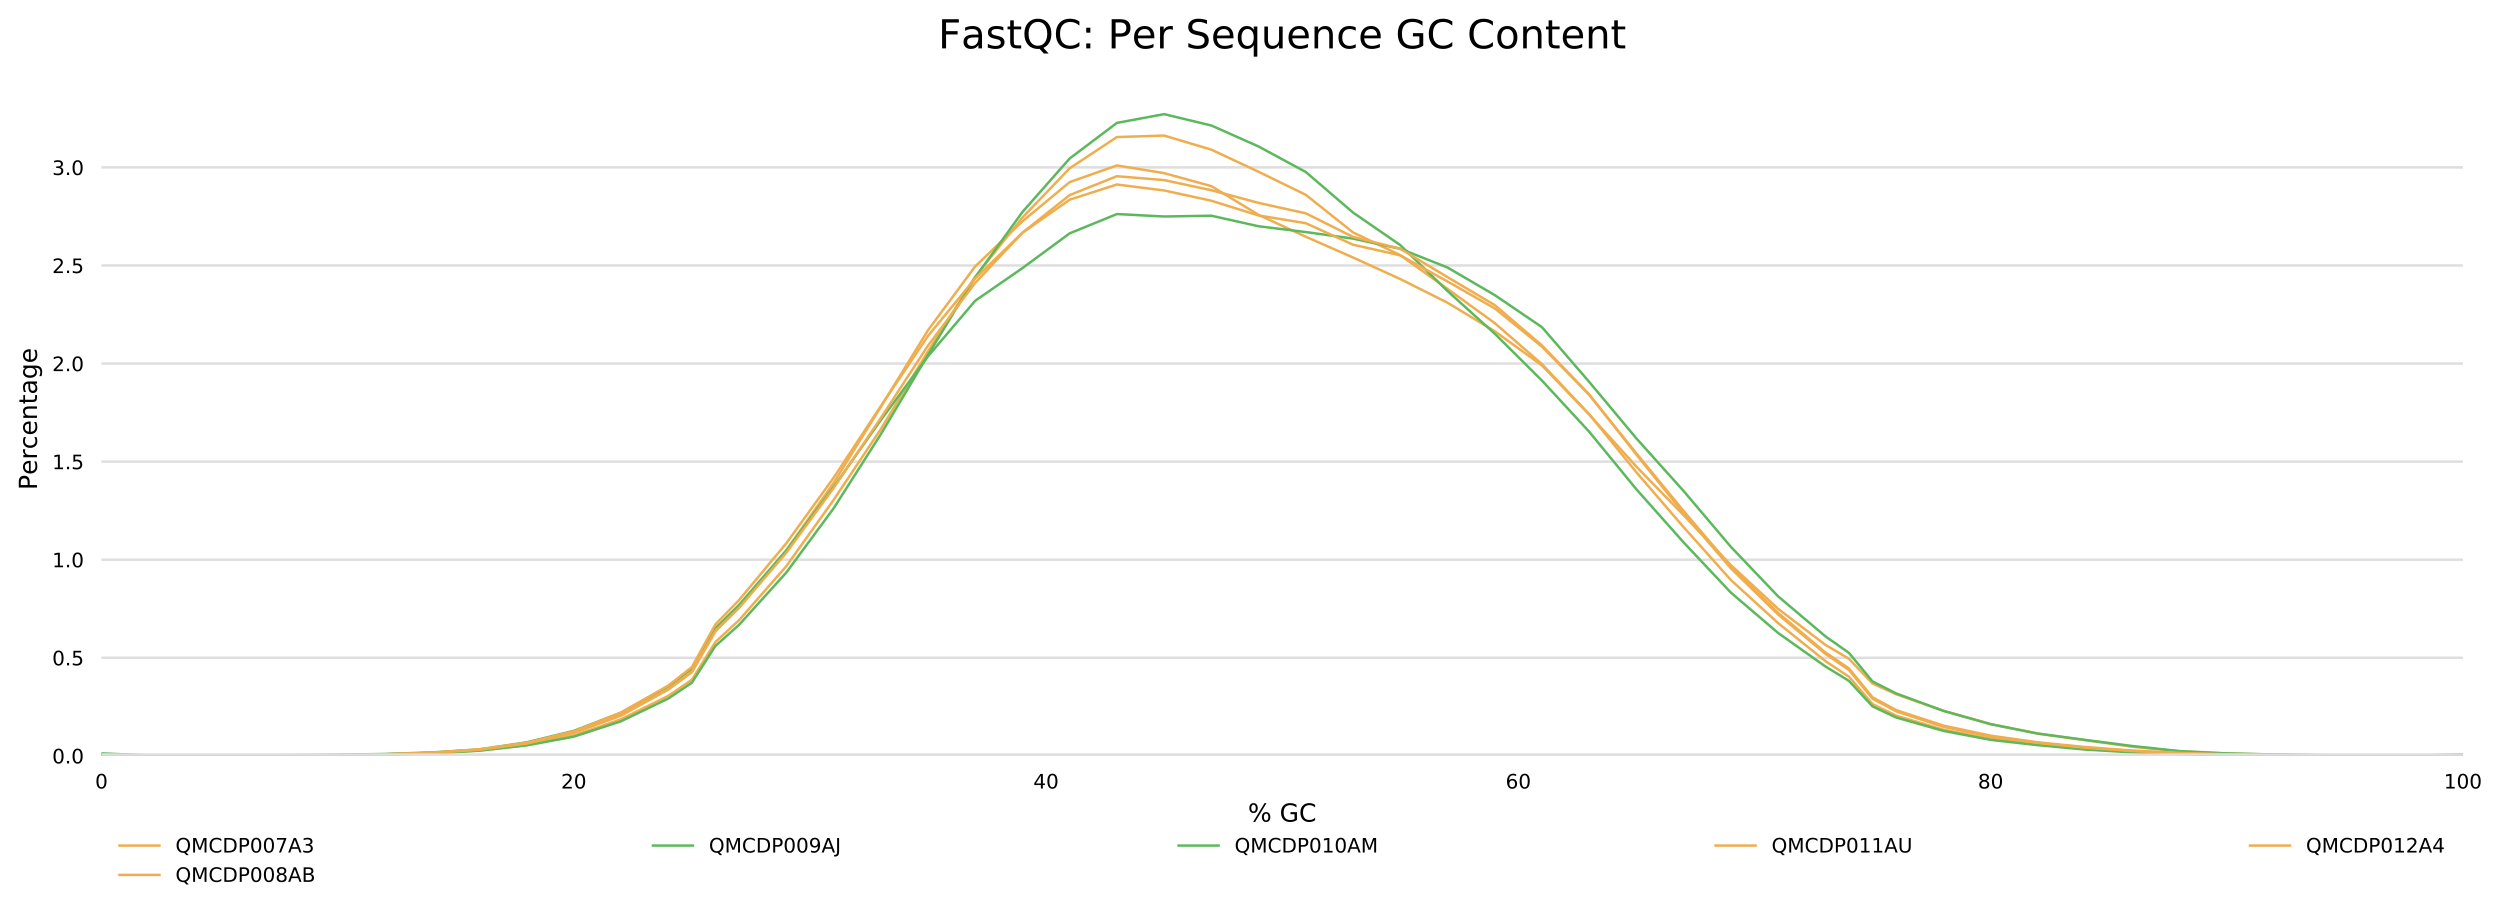 <?xml version="1.0" encoding="utf-8" standalone="no"?>
<!DOCTYPE svg PUBLIC "-//W3C//DTD SVG 1.1//EN"
  "http://www.w3.org/Graphics/SVG/1.1/DTD/svg11.dtd">
<!-- Created with matplotlib (http://matplotlib.org/) -->
<svg height="364.923pt" version="1.1" viewBox="0 0 1000.281 364.923" width="1000.281pt" xmlns="http://www.w3.org/2000/svg" xmlns:xlink="http://www.w3.org/1999/xlink">
 <defs>
  <style type="text/css">
*{stroke-linecap:butt;stroke-linejoin:round;}
  </style>
 </defs>
 <g id="figure_1">
  <g id="patch_1">
   <path d="M 0 364.923 
L 1000.281 364.923 
L 1000.281 0 
L 0 0 
z
" style="fill:#ffffff;"/>
  </g>
  <g id="axes_1">
   <g id="patch_2">
    <path d="M 40.601 302.416 
L 985.446 302.416 
L 985.446 32.836 
L 40.601 32.836 
z
" style="fill:#ffffff;"/>
   </g>
   <g id="matplotlib.axis_1">
    <g id="xtick_1">
     <g id="text_1">
      <!-- 0 -->
      <defs>
       <path d="M 31.781 66.406 
Q 24.172 66.406 20.328 58.906 
Q 16.5 51.422 16.5 36.375 
Q 16.5 21.391 20.328 13.891 
Q 24.172 6.391 31.781 6.391 
Q 39.453 6.391 43.281 13.891 
Q 47.125 21.391 47.125 36.375 
Q 47.125 51.422 43.281 58.906 
Q 39.453 66.406 31.781 66.406 
z
M 31.781 74.219 
Q 44.047 74.219 50.516 64.516 
Q 56.984 54.828 56.984 36.375 
Q 56.984 17.969 50.516 8.266 
Q 44.047 -1.422 31.781 -1.422 
Q 19.531 -1.422 13.062 8.266 
Q 6.594 17.969 6.594 36.375 
Q 6.594 54.828 13.062 64.516 
Q 19.531 74.219 31.781 74.219 
z
" id="DejaVuSans-30"/>
      </defs>
      <g transform="translate(38.056 315.494)scale(0.08 -0.08)">
       <use xlink:href="#DejaVuSans-30"/>
      </g>
     </g>
    </g>
    <g id="xtick_2">
     <g id="text_2">
      <!-- 20 -->
      <defs>
       <path d="M 19.188 8.297 
L 53.609 8.297 
L 53.609 0 
L 7.328 0 
L 7.328 8.297 
Q 12.938 14.109 22.625 23.891 
Q 32.328 33.688 34.812 36.531 
Q 39.547 41.844 41.422 45.531 
Q 43.312 49.219 43.312 52.781 
Q 43.312 58.594 39.234 62.25 
Q 35.156 65.922 28.609 65.922 
Q 23.969 65.922 18.812 64.312 
Q 13.672 62.703 7.812 59.422 
L 7.812 69.391 
Q 13.766 71.781 18.938 73 
Q 24.125 74.219 28.422 74.219 
Q 39.75 74.219 46.484 68.547 
Q 53.219 62.891 53.219 53.422 
Q 53.219 48.922 51.531 44.891 
Q 49.859 40.875 45.406 35.406 
Q 44.188 33.984 37.641 27.219 
Q 31.109 20.453 19.188 8.297 
z
" id="DejaVuSans-32"/>
      </defs>
      <g transform="translate(224.48 315.494)scale(0.08 -0.08)">
       <use xlink:href="#DejaVuSans-32"/>
       <use x="63.623" xlink:href="#DejaVuSans-30"/>
      </g>
     </g>
    </g>
    <g id="xtick_3">
     <g id="text_3">
      <!-- 40 -->
      <defs>
       <path d="M 37.797 64.312 
L 12.891 25.391 
L 37.797 25.391 
z
M 35.203 72.906 
L 47.609 72.906 
L 47.609 25.391 
L 58.016 25.391 
L 58.016 17.188 
L 47.609 17.188 
L 47.609 0 
L 37.797 0 
L 37.797 17.188 
L 4.891 17.188 
L 4.891 26.703 
z
" id="DejaVuSans-34"/>
      </defs>
      <g transform="translate(413.449 315.494)scale(0.08 -0.08)">
       <use xlink:href="#DejaVuSans-34"/>
       <use x="63.623" xlink:href="#DejaVuSans-30"/>
      </g>
     </g>
    </g>
    <g id="xtick_4">
     <g id="text_4">
      <!-- 60 -->
      <defs>
       <path d="M 33.016 40.375 
Q 26.375 40.375 22.484 35.828 
Q 18.609 31.297 18.609 23.391 
Q 18.609 15.531 22.484 10.953 
Q 26.375 6.391 33.016 6.391 
Q 39.656 6.391 43.531 10.953 
Q 47.406 15.531 47.406 23.391 
Q 47.406 31.297 43.531 35.828 
Q 39.656 40.375 33.016 40.375 
z
M 52.594 71.297 
L 52.594 62.312 
Q 48.875 64.062 45.094 64.984 
Q 41.312 65.922 37.594 65.922 
Q 27.828 65.922 22.672 59.328 
Q 17.531 52.734 16.797 39.406 
Q 19.672 43.656 24.016 45.922 
Q 28.375 48.188 33.594 48.188 
Q 44.578 48.188 50.953 41.516 
Q 57.328 34.859 57.328 23.391 
Q 57.328 12.156 50.688 5.359 
Q 44.047 -1.422 33.016 -1.422 
Q 20.359 -1.422 13.672 8.266 
Q 6.984 17.969 6.984 36.375 
Q 6.984 53.656 15.188 63.938 
Q 23.391 74.219 37.203 74.219 
Q 40.922 74.219 44.703 73.484 
Q 48.484 72.75 52.594 71.297 
z
" id="DejaVuSans-36"/>
      </defs>
      <g transform="translate(602.418 315.494)scale(0.08 -0.08)">
       <use xlink:href="#DejaVuSans-36"/>
       <use x="63.623" xlink:href="#DejaVuSans-30"/>
      </g>
     </g>
    </g>
    <g id="xtick_5">
     <g id="text_5">
      <!-- 80 -->
      <defs>
       <path d="M 31.781 34.625 
Q 24.75 34.625 20.719 30.859 
Q 16.703 27.094 16.703 20.516 
Q 16.703 13.922 20.719 10.156 
Q 24.75 6.391 31.781 6.391 
Q 38.812 6.391 42.859 10.172 
Q 46.922 13.969 46.922 20.516 
Q 46.922 27.094 42.891 30.859 
Q 38.875 34.625 31.781 34.625 
z
M 21.922 38.812 
Q 15.578 40.375 12.031 44.719 
Q 8.5 49.078 8.5 55.328 
Q 8.5 64.062 14.719 69.141 
Q 20.953 74.219 31.781 74.219 
Q 42.672 74.219 48.875 69.141 
Q 55.078 64.062 55.078 55.328 
Q 55.078 49.078 51.531 44.719 
Q 48 40.375 41.703 38.812 
Q 48.828 37.156 52.797 32.312 
Q 56.781 27.484 56.781 20.516 
Q 56.781 9.906 50.312 4.234 
Q 43.844 -1.422 31.781 -1.422 
Q 19.734 -1.422 13.25 4.234 
Q 6.781 9.906 6.781 20.516 
Q 6.781 27.484 10.781 32.312 
Q 14.797 37.156 21.922 38.812 
z
M 18.312 54.391 
Q 18.312 48.734 21.844 45.562 
Q 25.391 42.391 31.781 42.391 
Q 38.141 42.391 41.719 45.562 
Q 45.312 48.734 45.312 54.391 
Q 45.312 60.062 41.719 63.234 
Q 38.141 66.406 31.781 66.406 
Q 25.391 66.406 21.844 63.234 
Q 18.312 60.062 18.312 54.391 
z
" id="DejaVuSans-38"/>
      </defs>
      <g transform="translate(791.387 315.494)scale(0.08 -0.08)">
       <use xlink:href="#DejaVuSans-38"/>
       <use x="63.623" xlink:href="#DejaVuSans-30"/>
      </g>
     </g>
    </g>
    <g id="xtick_6">
     <g id="text_6">
      <!-- 100 -->
      <defs>
       <path d="M 12.406 8.297 
L 28.516 8.297 
L 28.516 63.922 
L 10.984 60.406 
L 10.984 69.391 
L 28.422 72.906 
L 38.281 72.906 
L 38.281 8.297 
L 54.391 8.297 
L 54.391 0 
L 12.406 0 
z
" id="DejaVuSans-31"/>
      </defs>
      <g transform="translate(977.811 315.494)scale(0.08 -0.08)">
       <use xlink:href="#DejaVuSans-31"/>
       <use x="63.623" xlink:href="#DejaVuSans-30"/>
       <use x="127.246" xlink:href="#DejaVuSans-30"/>
      </g>
     </g>
    </g>
    <g id="text_7">
     <!-- % GC -->
     <defs>
      <path d="M 72.703 32.078 
Q 68.453 32.078 66.031 28.469 
Q 63.625 24.859 63.625 18.406 
Q 63.625 12.062 66.031 8.422 
Q 68.453 4.781 72.703 4.781 
Q 76.859 4.781 79.266 8.422 
Q 81.688 12.062 81.688 18.406 
Q 81.688 24.812 79.266 28.438 
Q 76.859 32.078 72.703 32.078 
z
M 72.703 38.281 
Q 80.422 38.281 84.953 32.906 
Q 89.5 27.547 89.5 18.406 
Q 89.5 9.281 84.938 3.922 
Q 80.375 -1.422 72.703 -1.422 
Q 64.891 -1.422 60.344 3.922 
Q 55.812 9.281 55.812 18.406 
Q 55.812 27.594 60.375 32.938 
Q 64.938 38.281 72.703 38.281 
z
M 22.312 68.016 
Q 18.109 68.016 15.688 64.375 
Q 13.281 60.75 13.281 54.391 
Q 13.281 47.953 15.672 44.328 
Q 18.062 40.719 22.312 40.719 
Q 26.562 40.719 28.969 44.328 
Q 31.391 47.953 31.391 54.391 
Q 31.391 60.688 28.953 64.344 
Q 26.516 68.016 22.312 68.016 
z
M 66.406 74.219 
L 74.219 74.219 
L 28.609 -1.422 
L 20.797 -1.422 
z
M 22.312 74.219 
Q 30.031 74.219 34.609 68.875 
Q 39.203 63.531 39.203 54.391 
Q 39.203 45.172 34.641 39.844 
Q 30.078 34.516 22.312 34.516 
Q 14.547 34.516 10.031 39.859 
Q 5.516 45.219 5.516 54.391 
Q 5.516 63.484 10.047 68.844 
Q 14.594 74.219 22.312 74.219 
z
" id="DejaVuSans-25"/>
      <path id="DejaVuSans-20"/>
      <path d="M 59.516 10.406 
L 59.516 29.984 
L 43.406 29.984 
L 43.406 38.094 
L 69.281 38.094 
L 69.281 6.781 
Q 63.578 2.734 56.688 0.656 
Q 49.812 -1.422 42 -1.422 
Q 24.906 -1.422 15.25 8.562 
Q 5.609 18.562 5.609 36.375 
Q 5.609 54.25 15.25 64.234 
Q 24.906 74.219 42 74.219 
Q 49.125 74.219 55.547 72.453 
Q 61.969 70.703 67.391 67.281 
L 67.391 56.781 
Q 61.922 61.422 55.766 63.766 
Q 49.609 66.109 42.828 66.109 
Q 29.438 66.109 22.719 58.641 
Q 16.016 51.172 16.016 36.375 
Q 16.016 21.625 22.719 14.156 
Q 29.438 6.688 42.828 6.688 
Q 48.047 6.688 52.141 7.594 
Q 56.25 8.5 59.516 10.406 
z
" id="DejaVuSans-47"/>
      <path d="M 64.406 67.281 
L 64.406 56.891 
Q 59.422 61.531 53.781 63.812 
Q 48.141 66.109 41.797 66.109 
Q 29.297 66.109 22.656 58.469 
Q 16.016 50.828 16.016 36.375 
Q 16.016 21.969 22.656 14.328 
Q 29.297 6.688 41.797 6.688 
Q 48.141 6.688 53.781 8.984 
Q 59.422 11.281 64.406 15.922 
L 64.406 5.609 
Q 59.234 2.094 53.438 0.328 
Q 47.656 -1.422 41.219 -1.422 
Q 24.656 -1.422 15.125 8.703 
Q 5.609 18.844 5.609 36.375 
Q 5.609 53.953 15.125 64.078 
Q 24.656 74.219 41.219 74.219 
Q 47.75 74.219 53.531 72.484 
Q 59.328 70.75 64.406 67.281 
z
" id="DejaVuSans-43"/>
     </defs>
     <g transform="translate(499.318 328.757)scale(0.1 -0.1)">
      <use xlink:href="#DejaVuSans-25"/>
      <use x="95.02" xlink:href="#DejaVuSans-20"/>
      <use x="126.807" xlink:href="#DejaVuSans-47"/>
      <use x="204.297" xlink:href="#DejaVuSans-43"/>
     </g>
    </g>
   </g>
   <g id="matplotlib.axis_2">
    <g id="ytick_1">
     <g id="line2d_1">
      <path clip-path="url(#pc5e23b92cb)" d="M 40.601 302.416 
L 985.446 302.416 
" style="fill:none;stroke:#dedede;stroke-linecap:square;"/>
     </g>
     <g id="text_8">
      <!-- 0.0 -->
      <defs>
       <path d="M 10.688 12.406 
L 21 12.406 
L 21 0 
L 10.688 0 
z
" id="DejaVuSans-2e"/>
      </defs>
      <g transform="translate(20.878 305.455)scale(0.08 -0.08)">
       <use xlink:href="#DejaVuSans-30"/>
       <use x="63.623" xlink:href="#DejaVuSans-2e"/>
       <use x="95.41" xlink:href="#DejaVuSans-30"/>
      </g>
     </g>
    </g>
    <g id="ytick_2">
     <g id="line2d_2">
      <path clip-path="url(#pc5e23b92cb)" d="M 40.601 263.177 
L 985.446 263.177 
" style="fill:none;stroke:#dedede;stroke-linecap:square;"/>
     </g>
     <g id="text_9">
      <!-- 0.5 -->
      <defs>
       <path d="M 10.797 72.906 
L 49.516 72.906 
L 49.516 64.594 
L 19.828 64.594 
L 19.828 46.734 
Q 21.969 47.469 24.109 47.828 
Q 26.266 48.188 28.422 48.188 
Q 40.625 48.188 47.75 41.5 
Q 54.891 34.812 54.891 23.391 
Q 54.891 11.625 47.562 5.094 
Q 40.234 -1.422 26.906 -1.422 
Q 22.312 -1.422 17.547 -0.641 
Q 12.797 0.141 7.719 1.703 
L 7.719 11.625 
Q 12.109 9.234 16.797 8.062 
Q 21.484 6.891 26.703 6.891 
Q 35.156 6.891 40.078 11.328 
Q 45.016 15.766 45.016 23.391 
Q 45.016 31 40.078 35.438 
Q 35.156 39.891 26.703 39.891 
Q 22.75 39.891 18.812 39.016 
Q 14.891 38.141 10.797 36.281 
z
" id="DejaVuSans-35"/>
      </defs>
      <g transform="translate(20.878 266.216)scale(0.08 -0.08)">
       <use xlink:href="#DejaVuSans-30"/>
       <use x="63.623" xlink:href="#DejaVuSans-2e"/>
       <use x="95.41" xlink:href="#DejaVuSans-35"/>
      </g>
     </g>
    </g>
    <g id="ytick_3">
     <g id="line2d_3">
      <path clip-path="url(#pc5e23b92cb)" d="M 40.601 223.938 
L 985.446 223.938 
" style="fill:none;stroke:#dedede;stroke-linecap:square;"/>
     </g>
     <g id="text_10">
      <!-- 1.0 -->
      <g transform="translate(20.878 226.978)scale(0.08 -0.08)">
       <use xlink:href="#DejaVuSans-31"/>
       <use x="63.623" xlink:href="#DejaVuSans-2e"/>
       <use x="95.41" xlink:href="#DejaVuSans-30"/>
      </g>
     </g>
    </g>
    <g id="ytick_4">
     <g id="line2d_4">
      <path clip-path="url(#pc5e23b92cb)" d="M 40.601 184.699 
L 985.446 184.699 
" style="fill:none;stroke:#dedede;stroke-linecap:square;"/>
     </g>
     <g id="text_11">
      <!-- 1.5 -->
      <g transform="translate(20.878 187.739)scale(0.08 -0.08)">
       <use xlink:href="#DejaVuSans-31"/>
       <use x="63.623" xlink:href="#DejaVuSans-2e"/>
       <use x="95.41" xlink:href="#DejaVuSans-35"/>
      </g>
     </g>
    </g>
    <g id="ytick_5">
     <g id="line2d_5">
      <path clip-path="url(#pc5e23b92cb)" d="M 40.601 145.461 
L 985.446 145.461 
" style="fill:none;stroke:#dedede;stroke-linecap:square;"/>
     </g>
     <g id="text_12">
      <!-- 2.0 -->
      <g transform="translate(20.878 148.5)scale(0.08 -0.08)">
       <use xlink:href="#DejaVuSans-32"/>
       <use x="63.623" xlink:href="#DejaVuSans-2e"/>
       <use x="95.41" xlink:href="#DejaVuSans-30"/>
      </g>
     </g>
    </g>
    <g id="ytick_6">
     <g id="line2d_6">
      <path clip-path="url(#pc5e23b92cb)" d="M 40.601 106.222 
L 985.446 106.222 
" style="fill:none;stroke:#dedede;stroke-linecap:square;"/>
     </g>
     <g id="text_13">
      <!-- 2.5 -->
      <g transform="translate(20.878 109.261)scale(0.08 -0.08)">
       <use xlink:href="#DejaVuSans-32"/>
       <use x="63.623" xlink:href="#DejaVuSans-2e"/>
       <use x="95.41" xlink:href="#DejaVuSans-35"/>
      </g>
     </g>
    </g>
    <g id="ytick_7">
     <g id="line2d_7">
      <path clip-path="url(#pc5e23b92cb)" d="M 40.601 66.983 
L 985.446 66.983 
" style="fill:none;stroke:#dedede;stroke-linecap:square;"/>
     </g>
     <g id="text_14">
      <!-- 3.0 -->
      <defs>
       <path d="M 40.578 39.312 
Q 47.656 37.797 51.625 33 
Q 55.609 28.219 55.609 21.188 
Q 55.609 10.406 48.188 4.484 
Q 40.766 -1.422 27.094 -1.422 
Q 22.516 -1.422 17.656 -0.516 
Q 12.797 0.391 7.625 2.203 
L 7.625 11.719 
Q 11.719 9.328 16.594 8.109 
Q 21.484 6.891 26.812 6.891 
Q 36.078 6.891 40.938 10.547 
Q 45.797 14.203 45.797 21.188 
Q 45.797 27.641 41.281 31.266 
Q 36.766 34.906 28.719 34.906 
L 20.219 34.906 
L 20.219 43.016 
L 29.109 43.016 
Q 36.375 43.016 40.234 45.922 
Q 44.094 48.828 44.094 54.297 
Q 44.094 59.906 40.109 62.906 
Q 36.141 65.922 28.719 65.922 
Q 24.656 65.922 20.016 65.031 
Q 15.375 64.156 9.812 62.312 
L 9.812 71.094 
Q 15.438 72.656 20.344 73.438 
Q 25.25 74.219 29.594 74.219 
Q 40.828 74.219 47.359 69.109 
Q 53.906 64.016 53.906 55.328 
Q 53.906 49.266 50.438 45.094 
Q 46.969 40.922 40.578 39.312 
z
" id="DejaVuSans-33"/>
      </defs>
      <g transform="translate(20.878 70.023)scale(0.08 -0.08)">
       <use xlink:href="#DejaVuSans-33"/>
       <use x="63.623" xlink:href="#DejaVuSans-2e"/>
       <use x="95.41" xlink:href="#DejaVuSans-30"/>
      </g>
     </g>
    </g>
    <g id="text_15">
     <!-- Percentage -->
     <defs>
      <path d="M 19.672 64.797 
L 19.672 37.406 
L 32.078 37.406 
Q 38.969 37.406 42.719 40.969 
Q 46.484 44.531 46.484 51.125 
Q 46.484 57.672 42.719 61.234 
Q 38.969 64.797 32.078 64.797 
z
M 9.812 72.906 
L 32.078 72.906 
Q 44.344 72.906 50.609 67.359 
Q 56.891 61.812 56.891 51.125 
Q 56.891 40.328 50.609 34.812 
Q 44.344 29.297 32.078 29.297 
L 19.672 29.297 
L 19.672 0 
L 9.812 0 
z
" id="DejaVuSans-50"/>
      <path d="M 56.203 29.594 
L 56.203 25.203 
L 14.891 25.203 
Q 15.484 15.922 20.484 11.062 
Q 25.484 6.203 34.422 6.203 
Q 39.594 6.203 44.453 7.469 
Q 49.312 8.734 54.109 11.281 
L 54.109 2.781 
Q 49.266 0.734 44.188 -0.344 
Q 39.109 -1.422 33.891 -1.422 
Q 20.797 -1.422 13.156 6.188 
Q 5.516 13.812 5.516 26.812 
Q 5.516 40.234 12.766 48.109 
Q 20.016 56 32.328 56 
Q 43.359 56 49.781 48.891 
Q 56.203 41.797 56.203 29.594 
z
M 47.219 32.234 
Q 47.125 39.594 43.094 43.984 
Q 39.062 48.391 32.422 48.391 
Q 24.906 48.391 20.391 44.141 
Q 15.875 39.891 15.188 32.172 
z
" id="DejaVuSans-65"/>
      <path d="M 41.109 46.297 
Q 39.594 47.172 37.812 47.578 
Q 36.031 48 33.891 48 
Q 26.266 48 22.188 43.047 
Q 18.109 38.094 18.109 28.812 
L 18.109 0 
L 9.078 0 
L 9.078 54.688 
L 18.109 54.688 
L 18.109 46.188 
Q 20.953 51.172 25.484 53.578 
Q 30.031 56 36.531 56 
Q 37.453 56 38.578 55.875 
Q 39.703 55.766 41.062 55.516 
z
" id="DejaVuSans-72"/>
      <path d="M 48.781 52.594 
L 48.781 44.188 
Q 44.969 46.297 41.141 47.344 
Q 37.312 48.391 33.406 48.391 
Q 24.656 48.391 19.812 42.844 
Q 14.984 37.312 14.984 27.297 
Q 14.984 17.281 19.812 11.734 
Q 24.656 6.203 33.406 6.203 
Q 37.312 6.203 41.141 7.25 
Q 44.969 8.297 48.781 10.406 
L 48.781 2.094 
Q 45.016 0.344 40.984 -0.531 
Q 36.969 -1.422 32.422 -1.422 
Q 20.062 -1.422 12.781 6.344 
Q 5.516 14.109 5.516 27.297 
Q 5.516 40.672 12.859 48.328 
Q 20.219 56 33.016 56 
Q 37.156 56 41.109 55.141 
Q 45.062 54.297 48.781 52.594 
z
" id="DejaVuSans-63"/>
      <path d="M 54.891 33.016 
L 54.891 0 
L 45.906 0 
L 45.906 32.719 
Q 45.906 40.484 42.875 44.328 
Q 39.844 48.188 33.797 48.188 
Q 26.516 48.188 22.312 43.547 
Q 18.109 38.922 18.109 30.906 
L 18.109 0 
L 9.078 0 
L 9.078 54.688 
L 18.109 54.688 
L 18.109 46.188 
Q 21.344 51.125 25.703 53.562 
Q 30.078 56 35.797 56 
Q 45.219 56 50.047 50.172 
Q 54.891 44.344 54.891 33.016 
z
" id="DejaVuSans-6e"/>
      <path d="M 18.312 70.219 
L 18.312 54.688 
L 36.812 54.688 
L 36.812 47.703 
L 18.312 47.703 
L 18.312 18.016 
Q 18.312 11.328 20.141 9.422 
Q 21.969 7.516 27.594 7.516 
L 36.812 7.516 
L 36.812 0 
L 27.594 0 
Q 17.188 0 13.234 3.875 
Q 9.281 7.766 9.281 18.016 
L 9.281 47.703 
L 2.688 47.703 
L 2.688 54.688 
L 9.281 54.688 
L 9.281 70.219 
z
" id="DejaVuSans-74"/>
      <path d="M 34.281 27.484 
Q 23.391 27.484 19.188 25 
Q 14.984 22.516 14.984 16.5 
Q 14.984 11.719 18.141 8.906 
Q 21.297 6.109 26.703 6.109 
Q 34.188 6.109 38.703 11.406 
Q 43.219 16.703 43.219 25.484 
L 43.219 27.484 
z
M 52.203 31.203 
L 52.203 0 
L 43.219 0 
L 43.219 8.297 
Q 40.141 3.328 35.547 0.953 
Q 30.953 -1.422 24.312 -1.422 
Q 15.922 -1.422 10.953 3.297 
Q 6 8.016 6 15.922 
Q 6 25.141 12.172 29.828 
Q 18.359 34.516 30.609 34.516 
L 43.219 34.516 
L 43.219 35.406 
Q 43.219 41.609 39.141 45 
Q 35.062 48.391 27.688 48.391 
Q 23 48.391 18.547 47.266 
Q 14.109 46.141 10.016 43.891 
L 10.016 52.203 
Q 14.938 54.109 19.578 55.047 
Q 24.219 56 28.609 56 
Q 40.484 56 46.344 49.844 
Q 52.203 43.703 52.203 31.203 
z
" id="DejaVuSans-61"/>
      <path d="M 45.406 27.984 
Q 45.406 37.75 41.375 43.109 
Q 37.359 48.484 30.078 48.484 
Q 22.859 48.484 18.828 43.109 
Q 14.797 37.75 14.797 27.984 
Q 14.797 18.266 18.828 12.891 
Q 22.859 7.516 30.078 7.516 
Q 37.359 7.516 41.375 12.891 
Q 45.406 18.266 45.406 27.984 
z
M 54.391 6.781 
Q 54.391 -7.172 48.188 -13.984 
Q 42 -20.797 29.203 -20.797 
Q 24.469 -20.797 20.266 -20.094 
Q 16.062 -19.391 12.109 -17.922 
L 12.109 -9.188 
Q 16.062 -11.328 19.922 -12.344 
Q 23.781 -13.375 27.781 -13.375 
Q 36.625 -13.375 41.016 -8.766 
Q 45.406 -4.156 45.406 5.172 
L 45.406 9.625 
Q 42.625 4.781 38.281 2.391 
Q 33.938 0 27.875 0 
Q 17.828 0 11.672 7.656 
Q 5.516 15.328 5.516 27.984 
Q 5.516 40.672 11.672 48.328 
Q 17.828 56 27.875 56 
Q 33.938 56 38.281 53.609 
Q 42.625 51.219 45.406 46.391 
L 45.406 54.688 
L 54.391 54.688 
z
" id="DejaVuSans-67"/>
     </defs>
     <g transform="translate(14.798 196.039)rotate(-90)scale(0.1 -0.1)">
      <use xlink:href="#DejaVuSans-50"/>
      <use x="60.256" xlink:href="#DejaVuSans-65"/>
      <use x="121.779" xlink:href="#DejaVuSans-72"/>
      <use x="162.861" xlink:href="#DejaVuSans-63"/>
      <use x="217.842" xlink:href="#DejaVuSans-65"/>
      <use x="279.365" xlink:href="#DejaVuSans-6e"/>
      <use x="342.744" xlink:href="#DejaVuSans-74"/>
      <use x="381.953" xlink:href="#DejaVuSans-61"/>
      <use x="443.232" xlink:href="#DejaVuSans-67"/>
      <use x="506.709" xlink:href="#DejaVuSans-65"/>
     </g>
    </g>
   </g>
   <g id="line2d_8">
    <path clip-path="url(#pc5e23b92cb)" d="M 40.601 301.841 
L 50.049 302.069 
L 59.498 302.296 
L 68.946 302.303 
L 78.394 302.311 
L 87.843 302.298 
L 97.291 302.286 
L 106.74 302.257 
L 116.188 302.229 
L 125.637 302.159 
L 135.085 302.089 
L 144.534 301.948 
L 153.982 301.807 
L 163.43 301.496 
L 172.879 301.185 
L 182.327 300.622 
L 191.776 300.059 
L 201.224 298.785 
L 210.673 297.512 
L 220.121 295.37 
L 229.57 293.228 
L 239.018 289.792 
L 248.467 286.357 
L 257.915 281.131 
L 267.363 275.906 
L 276.812 268.989 
L 286.26 252.578 
L 295.709 243.083 
L 305.157 231.658 
L 314.606 220.232 
L 324.054 206.76 
L 333.503 193.288 
L 342.951 178.066 
L 352.399 162.843 
L 361.848 147.493 
L 371.296 132.142 
L 380.745 119.357 
L 390.193 106.573 
L 399.642 97.558 
L 409.09 88.544 
L 418.539 80.703 
L 427.987 72.863 
L 437.436 69.528 
L 446.884 66.193 
L 456.332 67.733 
L 465.781 69.272 
L 475.229 71.874 
L 484.678 74.475 
L 494.126 80.224 
L 503.575 85.972 
L 513.023 90.351 
L 522.472 94.73 
L 531.92 98.882 
L 541.368 103.034 
L 550.817 107.343 
L 560.265 111.652 
L 569.714 116.388 
L 579.162 121.124 
L 588.611 126.829 
L 598.059 132.533 
L 607.508 139.376 
L 616.956 146.219 
L 626.405 156.039 
L 635.853 165.86 
L 645.301 176.287 
L 654.75 186.714 
L 664.198 196.439 
L 673.647 206.163 
L 683.095 216.132 
L 692.544 226.1 
L 701.992 234.849 
L 711.441 243.597 
L 720.889 250.792 
L 730.337 257.986 
L 739.786 263.592 
L 749.234 273.492 
L 758.683 277.787 
L 768.131 281.08 
L 777.58 284.374 
L 787.028 287.034 
L 796.477 289.694 
L 805.925 291.604 
L 815.374 293.514 
L 824.822 294.832 
L 834.27 296.15 
L 843.719 297.465 
L 853.167 298.779 
L 862.616 299.705 
L 872.064 300.63 
L 881.513 301.053 
L 890.961 301.476 
L 900.41 301.7 
L 909.858 301.925 
L 919.306 302.064 
L 928.755 302.203 
L 938.203 302.25 
L 947.652 302.297 
L 957.1 302.302 
L 966.549 302.307 
L 975.997 302.158 
L 985.446 302.009 
" style="fill:none;stroke:#f0ad4e;stroke-linecap:square;"/>
   </g>
   <g id="line2d_9">
    <path clip-path="url(#pc5e23b92cb)" d="M 40.601 301.919 
L 50.049 302.127 
L 59.498 302.335 
L 68.946 302.344 
L 78.394 302.354 
L 87.843 302.347 
L 97.291 302.341 
L 106.74 302.313 
L 116.188 302.285 
L 125.637 302.237 
L 135.085 302.19 
L 144.534 302.055 
L 153.982 301.921 
L 163.43 301.678 
L 172.879 301.436 
L 182.327 300.861 
L 191.776 300.286 
L 201.224 299.183 
L 210.673 298.079 
L 220.121 296.171 
L 229.57 294.262 
L 239.018 291.02 
L 248.467 287.777 
L 257.915 283.102 
L 267.363 278.427 
L 276.812 271.998 
L 286.26 256.853 
L 295.709 248.137 
L 305.157 237.34 
L 314.606 226.543 
L 324.054 213.312 
L 333.503 200.081 
L 342.951 185.917 
L 352.399 171.753 
L 361.848 156.178 
L 371.296 140.604 
L 380.745 125.646 
L 390.193 110.688 
L 399.642 98.868 
L 409.09 87.048 
L 418.539 77.188 
L 427.987 67.327 
L 437.436 61.083 
L 446.884 54.839 
L 456.332 54.538 
L 465.781 54.238 
L 475.229 57.06 
L 484.678 59.882 
L 494.126 64.309 
L 503.575 68.737 
L 513.023 73.346 
L 522.472 77.954 
L 531.92 85.476 
L 541.368 92.999 
L 550.817 97.542 
L 560.265 102.086 
L 569.714 108.843 
L 579.162 115.6 
L 588.611 122.434 
L 598.059 129.269 
L 607.508 137.488 
L 616.956 145.706 
L 626.405 155.715 
L 635.853 165.724 
L 645.301 177.353 
L 654.75 188.982 
L 664.198 199.96 
L 673.647 210.938 
L 683.095 221.504 
L 692.544 232.069 
L 701.992 240.689 
L 711.441 249.309 
L 720.889 256.898 
L 730.337 264.487 
L 739.786 270.772 
L 749.234 281.705 
L 758.683 286.354 
L 768.131 289.153 
L 777.58 291.951 
L 787.028 293.773 
L 796.477 295.594 
L 805.925 296.675 
L 815.374 297.755 
L 824.822 298.638 
L 834.27 299.521 
L 843.719 300.147 
L 853.167 300.773 
L 862.616 301.164 
L 872.064 301.556 
L 881.513 301.761 
L 890.961 301.966 
L 900.41 302.11 
L 909.858 302.254 
L 919.306 302.307 
L 928.755 302.36 
L 938.203 302.367 
L 947.652 302.374 
L 957.1 302.388 
L 966.549 302.402 
L 975.997 302.409 
L 985.446 302.415 
" style="fill:none;stroke:#f0ad4e;stroke-linecap:square;"/>
   </g>
   <g id="line2d_10">
    <path clip-path="url(#pc5e23b92cb)" d="M 40.601 301.432 
L 50.049 301.839 
L 59.498 302.247 
L 68.946 302.259 
L 78.394 302.272 
L 87.843 302.244 
L 97.291 302.216 
L 106.74 302.182 
L 116.188 302.148 
L 125.637 302.07 
L 135.085 301.993 
L 144.534 301.83 
L 153.982 301.667 
L 163.43 301.354 
L 172.879 301.042 
L 182.327 300.446 
L 191.776 299.851 
L 201.224 298.439 
L 210.673 297.027 
L 220.121 294.725 
L 229.57 292.423 
L 239.018 288.797 
L 248.467 285.171 
L 257.915 279.921 
L 267.363 274.67 
L 276.812 267.617 
L 286.26 251.295 
L 295.709 242.026 
L 305.157 231.12 
L 314.606 220.215 
L 324.054 207.55 
L 333.503 194.886 
L 342.951 181.489 
L 352.399 168.091 
L 361.848 155.336 
L 371.296 142.58 
L 380.745 131.454 
L 390.193 120.328 
L 399.642 113.799 
L 409.09 107.271 
L 418.539 100.314 
L 427.987 93.357 
L 437.436 89.503 
L 446.884 85.648 
L 456.332 86.135 
L 465.781 86.622 
L 475.229 86.465 
L 484.678 86.309 
L 494.126 88.42 
L 503.575 90.531 
L 513.023 91.689 
L 522.472 92.847 
L 531.92 94.164 
L 541.368 95.481 
L 550.817 97.508 
L 560.265 99.535 
L 569.714 103.286 
L 579.162 107.037 
L 588.611 112.554 
L 598.059 118.071 
L 607.508 124.489 
L 616.956 130.907 
L 626.405 141.851 
L 635.853 152.794 
L 645.301 164.11 
L 654.75 175.426 
L 664.198 185.952 
L 673.647 196.477 
L 683.095 207.639 
L 692.544 218.8 
L 701.992 228.704 
L 711.441 238.608 
L 720.889 246.594 
L 730.337 254.58 
L 739.786 261.231 
L 749.234 272.665 
L 758.683 277.449 
L 768.131 280.941 
L 777.58 284.432 
L 787.028 287.103 
L 796.477 289.773 
L 805.925 291.644 
L 815.374 293.515 
L 824.822 294.778 
L 834.27 296.04 
L 843.719 297.264 
L 853.167 298.487 
L 862.616 299.502 
L 872.064 300.517 
L 881.513 300.98 
L 890.961 301.443 
L 900.41 301.656 
L 909.858 301.869 
L 919.306 302.012 
L 928.755 302.155 
L 938.203 302.214 
L 947.652 302.273 
L 957.1 302.277 
L 966.549 302.281 
L 975.997 302.095 
L 985.446 301.909 
" style="fill:none;stroke:#5cb85c;stroke-linecap:square;"/>
   </g>
   <g id="line2d_11">
    <path clip-path="url(#pc5e23b92cb)" d="M 40.601 302.029 
L 50.049 302.187 
L 59.498 302.345 
L 68.946 302.352 
L 78.394 302.359 
L 87.843 302.352 
L 97.291 302.346 
L 106.74 302.325 
L 116.188 302.304 
L 125.637 302.248 
L 135.085 302.192 
L 144.534 302.061 
L 153.982 301.93 
L 163.43 301.675 
L 172.879 301.421 
L 182.327 300.894 
L 191.776 300.367 
L 201.224 299.307 
L 210.673 298.248 
L 220.121 296.504 
L 229.57 294.76 
L 239.018 291.677 
L 248.467 288.595 
L 257.915 284.047 
L 267.363 279.499 
L 276.812 273.183 
L 286.26 258.431 
L 295.709 249.995 
L 305.157 239.542 
L 314.606 229.089 
L 324.054 216.265 
L 333.503 203.442 
L 342.951 188.611 
L 352.399 173.779 
L 361.848 157.905 
L 371.296 142.031 
L 380.745 126.512 
L 390.193 110.994 
L 399.642 97.907 
L 409.09 84.821 
L 418.539 74.115 
L 427.987 63.41 
L 437.436 56.29 
L 446.884 49.17 
L 456.332 47.422 
L 465.781 45.674 
L 475.229 47.942 
L 484.678 50.211 
L 494.126 54.416 
L 503.575 58.62 
L 513.023 63.724 
L 522.472 68.828 
L 531.92 76.936 
L 541.368 85.044 
L 550.817 91.557 
L 560.265 98.069 
L 569.714 107.256 
L 579.162 116.443 
L 588.611 124.975 
L 598.059 133.506 
L 607.508 142.893 
L 616.956 152.279 
L 626.405 162.512 
L 635.853 172.745 
L 645.301 184.267 
L 654.75 195.789 
L 664.198 206.411 
L 673.647 217.032 
L 683.095 227.077 
L 692.544 237.123 
L 701.992 245.19 
L 711.441 253.257 
L 720.889 259.953 
L 730.337 266.65 
L 739.786 272.432 
L 749.234 282.65 
L 758.683 287.086 
L 768.131 289.759 
L 777.58 292.432 
L 787.028 294.233 
L 796.477 296.035 
L 805.925 297.09 
L 815.374 298.145 
L 824.822 299.027 
L 834.27 299.909 
L 843.719 300.477 
L 853.167 301.046 
L 862.616 301.359 
L 872.064 301.671 
L 881.513 301.875 
L 890.961 302.078 
L 900.41 302.185 
L 909.858 302.292 
L 919.306 302.336 
L 928.755 302.38 
L 938.203 302.388 
L 947.652 302.395 
L 957.1 302.402 
L 966.549 302.409 
L 975.997 302.412 
L 985.446 302.415 
" style="fill:none;stroke:#5cb85c;stroke-linecap:square;"/>
   </g>
   <g id="line2d_12">
    <path clip-path="url(#pc5e23b92cb)" d="M 40.601 301.876 
L 50.049 302.097 
L 59.498 302.319 
L 68.946 302.328 
L 78.394 302.338 
L 87.843 302.333 
L 97.291 302.328 
L 106.74 302.299 
L 116.188 302.271 
L 125.637 302.211 
L 135.085 302.152 
L 144.534 302 
L 153.982 301.848 
L 163.43 301.525 
L 172.879 301.203 
L 182.327 300.592 
L 191.776 299.982 
L 201.224 298.75 
L 210.673 297.519 
L 220.121 295.344 
L 229.57 293.169 
L 239.018 289.576 
L 248.467 285.983 
L 257.915 280.887 
L 267.363 275.79 
L 276.812 268.687 
L 286.26 252.39 
L 295.709 243.196 
L 305.157 232.185 
L 314.606 221.173 
L 324.054 208.247 
L 333.503 195.321 
L 342.951 181.291 
L 352.399 167.261 
L 361.848 152.78 
L 371.296 138.3 
L 380.745 125.735 
L 390.193 113.17 
L 399.642 103.138 
L 409.09 93.105 
L 418.539 85.584 
L 427.987 78.062 
L 437.436 74.281 
L 446.884 70.5 
L 456.332 71.278 
L 465.781 72.056 
L 475.229 74.085 
L 484.678 76.114 
L 494.126 78.647 
L 503.575 81.181 
L 513.023 83.271 
L 522.472 85.361 
L 531.92 90.077 
L 541.368 94.793 
L 550.817 97.168 
L 560.265 99.543 
L 569.714 105.211 
L 579.162 110.88 
L 588.611 116.481 
L 598.059 122.083 
L 607.508 130.149 
L 616.956 138.215 
L 626.405 148.011 
L 635.853 157.808 
L 645.301 169.85 
L 654.75 181.892 
L 664.198 193.632 
L 673.647 205.373 
L 683.095 216.381 
L 692.544 227.39 
L 701.992 236.625 
L 711.441 245.86 
L 720.889 253.718 
L 730.337 261.576 
L 739.786 268.067 
L 749.234 279.584 
L 758.683 284.61 
L 768.131 287.716 
L 777.58 290.823 
L 787.028 292.791 
L 796.477 294.758 
L 805.925 295.99 
L 815.374 297.221 
L 824.822 298.188 
L 834.27 299.154 
L 843.719 299.826 
L 853.167 300.498 
L 862.616 300.939 
L 872.064 301.381 
L 881.513 301.651 
L 890.961 301.921 
L 900.41 302.065 
L 909.858 302.209 
L 919.306 302.281 
L 928.755 302.352 
L 938.203 302.367 
L 947.652 302.382 
L 957.1 302.394 
L 966.549 302.406 
L 975.997 302.41 
L 985.446 302.415 
" style="fill:none;stroke:#f0ad4e;stroke-linecap:square;"/>
   </g>
   <g id="line2d_13">
    <path clip-path="url(#pc5e23b92cb)" d="M 40.601 301.9 
L 50.049 302.113 
L 59.498 302.325 
L 68.946 302.333 
L 78.394 302.341 
L 87.843 302.335 
L 97.291 302.33 
L 106.74 302.301 
L 116.188 302.271 
L 125.637 302.209 
L 135.085 302.147 
L 144.534 301.984 
L 153.982 301.821 
L 163.43 301.502 
L 172.879 301.183 
L 182.327 300.492 
L 191.776 299.8 
L 201.224 298.491 
L 210.673 297.182 
L 220.121 294.904 
L 229.57 292.626 
L 239.018 288.853 
L 248.467 285.08 
L 257.915 279.698 
L 267.363 274.316 
L 276.812 266.908 
L 286.26 249.791 
L 295.709 240.083 
L 305.157 228.722 
L 314.606 217.362 
L 324.054 204.282 
L 333.503 191.202 
L 342.951 176.861 
L 352.399 162.521 
L 361.848 148.468 
L 371.296 134.415 
L 380.745 122.894 
L 390.193 111.372 
L 399.642 102.249 
L 409.09 93.125 
L 418.539 86.508 
L 427.987 79.89 
L 437.436 76.858 
L 446.884 73.826 
L 456.332 75.015 
L 465.781 76.205 
L 475.229 78.261 
L 484.678 80.316 
L 494.126 83.265 
L 503.575 86.214 
L 513.023 87.761 
L 522.472 89.309 
L 531.92 93.608 
L 541.368 97.907 
L 550.817 100.038 
L 560.265 102.169 
L 569.714 107.4 
L 579.162 112.632 
L 588.611 118.009 
L 598.059 123.386 
L 607.508 131.046 
L 616.956 138.706 
L 626.405 148.338 
L 635.853 157.971 
L 645.301 169.694 
L 654.75 181.417 
L 664.198 192.945 
L 673.647 204.473 
L 683.095 215.588 
L 692.544 226.702 
L 701.992 235.964 
L 711.441 245.225 
L 720.889 253.126 
L 730.337 261.028 
L 739.786 267.452 
L 749.234 279.002 
L 758.683 284.127 
L 768.131 287.224 
L 777.58 290.321 
L 787.028 292.332 
L 796.477 294.343 
L 805.925 295.674 
L 815.374 297.004 
L 824.822 297.949 
L 834.27 298.894 
L 843.719 299.595 
L 853.167 300.296 
L 862.616 300.777 
L 872.064 301.257 
L 881.513 301.523 
L 890.961 301.789 
L 900.41 301.98 
L 909.858 302.172 
L 919.306 302.252 
L 928.755 302.332 
L 938.203 302.352 
L 947.652 302.371 
L 957.1 302.388 
L 966.549 302.405 
L 975.997 302.41 
L 985.446 302.415 
" style="fill:none;stroke:#f0ad4e;stroke-linecap:square;"/>
   </g>
   <g id="line2d_14">
    <path clip-path="url(#pc5e23b92cb)" d="M 40.601 302.416 
L 985.446 302.416 
" style="fill:none;stroke:#dedede;stroke-linecap:square;stroke-width:2;"/>
   </g>
   <g id="text_16">
    <!-- FastQC: Per Sequence GC Content -->
    <defs>
     <path d="M 9.812 72.906 
L 51.703 72.906 
L 51.703 64.594 
L 19.672 64.594 
L 19.672 43.109 
L 48.578 43.109 
L 48.578 34.812 
L 19.672 34.812 
L 19.672 0 
L 9.812 0 
z
" id="DejaVuSans-46"/>
     <path d="M 44.281 53.078 
L 44.281 44.578 
Q 40.484 46.531 36.375 47.5 
Q 32.281 48.484 27.875 48.484 
Q 21.188 48.484 17.844 46.438 
Q 14.5 44.391 14.5 40.281 
Q 14.5 37.156 16.891 35.375 
Q 19.281 33.594 26.516 31.984 
L 29.594 31.297 
Q 39.156 29.25 43.188 25.516 
Q 47.219 21.781 47.219 15.094 
Q 47.219 7.469 41.188 3.016 
Q 35.156 -1.422 24.609 -1.422 
Q 20.219 -1.422 15.453 -0.562 
Q 10.688 0.297 5.422 2 
L 5.422 11.281 
Q 10.406 8.688 15.234 7.391 
Q 20.062 6.109 24.812 6.109 
Q 31.156 6.109 34.562 8.281 
Q 37.984 10.453 37.984 14.406 
Q 37.984 18.062 35.516 20.016 
Q 33.062 21.969 24.703 23.781 
L 21.578 24.516 
Q 13.234 26.266 9.516 29.906 
Q 5.812 33.547 5.812 39.891 
Q 5.812 47.609 11.281 51.797 
Q 16.75 56 26.812 56 
Q 31.781 56 36.172 55.266 
Q 40.578 54.547 44.281 53.078 
z
" id="DejaVuSans-73"/>
     <path d="M 39.406 66.219 
Q 28.656 66.219 22.328 58.203 
Q 16.016 50.203 16.016 36.375 
Q 16.016 22.609 22.328 14.594 
Q 28.656 6.594 39.406 6.594 
Q 50.141 6.594 56.422 14.594 
Q 62.703 22.609 62.703 36.375 
Q 62.703 50.203 56.422 58.203 
Q 50.141 66.219 39.406 66.219 
z
M 53.219 1.312 
L 66.219 -12.891 
L 54.297 -12.891 
L 43.5 -1.219 
Q 41.891 -1.312 41.031 -1.359 
Q 40.188 -1.422 39.406 -1.422 
Q 24.031 -1.422 14.812 8.859 
Q 5.609 19.141 5.609 36.375 
Q 5.609 53.656 14.812 63.938 
Q 24.031 74.219 39.406 74.219 
Q 54.734 74.219 63.906 63.938 
Q 73.094 53.656 73.094 36.375 
Q 73.094 23.688 67.984 14.641 
Q 62.891 5.609 53.219 1.312 
z
" id="DejaVuSans-51"/>
     <path d="M 11.719 12.406 
L 22.016 12.406 
L 22.016 0 
L 11.719 0 
z
M 11.719 51.703 
L 22.016 51.703 
L 22.016 39.312 
L 11.719 39.312 
z
" id="DejaVuSans-3a"/>
     <path d="M 53.516 70.516 
L 53.516 60.891 
Q 47.906 63.578 42.922 64.891 
Q 37.938 66.219 33.297 66.219 
Q 25.25 66.219 20.875 63.094 
Q 16.5 59.969 16.5 54.203 
Q 16.5 49.359 19.406 46.891 
Q 22.312 44.438 30.422 42.922 
L 36.375 41.703 
Q 47.406 39.594 52.656 34.297 
Q 57.906 29 57.906 20.125 
Q 57.906 9.516 50.797 4.047 
Q 43.703 -1.422 29.984 -1.422 
Q 24.812 -1.422 18.969 -0.25 
Q 13.141 0.922 6.891 3.219 
L 6.891 13.375 
Q 12.891 10.016 18.656 8.297 
Q 24.422 6.594 29.984 6.594 
Q 38.422 6.594 43.016 9.906 
Q 47.609 13.234 47.609 19.391 
Q 47.609 24.75 44.312 27.781 
Q 41.016 30.812 33.5 32.328 
L 27.484 33.5 
Q 16.453 35.688 11.516 40.375 
Q 6.594 45.062 6.594 53.422 
Q 6.594 63.094 13.406 68.656 
Q 20.219 74.219 32.172 74.219 
Q 37.312 74.219 42.625 73.281 
Q 47.953 72.359 53.516 70.516 
z
" id="DejaVuSans-53"/>
     <path d="M 14.797 27.297 
Q 14.797 17.391 18.875 11.75 
Q 22.953 6.109 30.078 6.109 
Q 37.203 6.109 41.297 11.75 
Q 45.406 17.391 45.406 27.297 
Q 45.406 37.203 41.297 42.844 
Q 37.203 48.484 30.078 48.484 
Q 22.953 48.484 18.875 42.844 
Q 14.797 37.203 14.797 27.297 
z
M 45.406 8.203 
Q 42.578 3.328 38.25 0.953 
Q 33.938 -1.422 27.875 -1.422 
Q 17.969 -1.422 11.734 6.484 
Q 5.516 14.406 5.516 27.297 
Q 5.516 40.188 11.734 48.094 
Q 17.969 56 27.875 56 
Q 33.938 56 38.25 53.625 
Q 42.578 51.266 45.406 46.391 
L 45.406 54.688 
L 54.391 54.688 
L 54.391 -20.797 
L 45.406 -20.797 
z
" id="DejaVuSans-71"/>
     <path d="M 8.5 21.578 
L 8.5 54.688 
L 17.484 54.688 
L 17.484 21.922 
Q 17.484 14.156 20.5 10.266 
Q 23.531 6.391 29.594 6.391 
Q 36.859 6.391 41.078 11.031 
Q 45.312 15.672 45.312 23.688 
L 45.312 54.688 
L 54.297 54.688 
L 54.297 0 
L 45.312 0 
L 45.312 8.406 
Q 42.047 3.422 37.719 1 
Q 33.406 -1.422 27.688 -1.422 
Q 18.266 -1.422 13.375 4.438 
Q 8.5 10.297 8.5 21.578 
z
M 31.109 56 
z
" id="DejaVuSans-75"/>
     <path d="M 30.609 48.391 
Q 23.391 48.391 19.188 42.75 
Q 14.984 37.109 14.984 27.297 
Q 14.984 17.484 19.156 11.844 
Q 23.344 6.203 30.609 6.203 
Q 37.797 6.203 41.984 11.859 
Q 46.188 17.531 46.188 27.297 
Q 46.188 37.016 41.984 42.703 
Q 37.797 48.391 30.609 48.391 
z
M 30.609 56 
Q 42.328 56 49.016 48.375 
Q 55.719 40.766 55.719 27.297 
Q 55.719 13.875 49.016 6.219 
Q 42.328 -1.422 30.609 -1.422 
Q 18.844 -1.422 12.172 6.219 
Q 5.516 13.875 5.516 27.297 
Q 5.516 40.766 12.172 48.375 
Q 18.844 56 30.609 56 
z
" id="DejaVuSans-6f"/>
    </defs>
    <g transform="translate(375.382 19.358)scale(0.16 -0.16)">
     <use xlink:href="#DejaVuSans-46"/>
     <use x="57.379" xlink:href="#DejaVuSans-61"/>
     <use x="118.658" xlink:href="#DejaVuSans-73"/>
     <use x="170.758" xlink:href="#DejaVuSans-74"/>
     <use x="209.967" xlink:href="#DejaVuSans-51"/>
     <use x="288.678" xlink:href="#DejaVuSans-43"/>
     <use x="358.502" xlink:href="#DejaVuSans-3a"/>
     <use x="392.193" xlink:href="#DejaVuSans-20"/>
     <use x="423.98" xlink:href="#DejaVuSans-50"/>
     <use x="484.236" xlink:href="#DejaVuSans-65"/>
     <use x="545.76" xlink:href="#DejaVuSans-72"/>
     <use x="586.873" xlink:href="#DejaVuSans-20"/>
     <use x="618.66" xlink:href="#DejaVuSans-53"/>
     <use x="682.137" xlink:href="#DejaVuSans-65"/>
     <use x="743.66" xlink:href="#DejaVuSans-71"/>
     <use x="807.137" xlink:href="#DejaVuSans-75"/>
     <use x="870.516" xlink:href="#DejaVuSans-65"/>
     <use x="932.039" xlink:href="#DejaVuSans-6e"/>
     <use x="995.418" xlink:href="#DejaVuSans-63"/>
     <use x="1050.398" xlink:href="#DejaVuSans-65"/>
     <use x="1111.922" xlink:href="#DejaVuSans-20"/>
     <use x="1143.709" xlink:href="#DejaVuSans-47"/>
     <use x="1221.199" xlink:href="#DejaVuSans-43"/>
     <use x="1291.023" xlink:href="#DejaVuSans-20"/>
     <use x="1322.811" xlink:href="#DejaVuSans-43"/>
     <use x="1392.635" xlink:href="#DejaVuSans-6f"/>
     <use x="1453.816" xlink:href="#DejaVuSans-6e"/>
     <use x="1517.195" xlink:href="#DejaVuSans-74"/>
     <use x="1556.404" xlink:href="#DejaVuSans-65"/>
     <use x="1617.928" xlink:href="#DejaVuSans-6e"/>
     <use x="1681.307" xlink:href="#DejaVuSans-74"/>
    </g>
   </g>
   <g id="legend_1">
    <g id="line2d_15">
     <path d="M 47.801 338.317 
L 63.801 338.317 
" style="fill:none;stroke:#f0ad4e;stroke-linecap:square;"/>
    </g>
    <g id="line2d_16"/>
    <g id="text_17">
     <!-- QMCDP007A3 -->
     <defs>
      <path d="M 9.812 72.906 
L 24.516 72.906 
L 43.109 23.297 
L 61.812 72.906 
L 76.516 72.906 
L 76.516 0 
L 66.891 0 
L 66.891 64.016 
L 48.094 14.016 
L 38.188 14.016 
L 19.391 64.016 
L 19.391 0 
L 9.812 0 
z
" id="DejaVuSans-4d"/>
      <path d="M 19.672 64.797 
L 19.672 8.109 
L 31.594 8.109 
Q 46.688 8.109 53.688 14.938 
Q 60.688 21.781 60.688 36.531 
Q 60.688 51.172 53.688 57.984 
Q 46.688 64.797 31.594 64.797 
z
M 9.812 72.906 
L 30.078 72.906 
Q 51.266 72.906 61.172 64.094 
Q 71.094 55.281 71.094 36.531 
Q 71.094 17.672 61.125 8.828 
Q 51.172 0 30.078 0 
L 9.812 0 
z
" id="DejaVuSans-44"/>
      <path d="M 8.203 72.906 
L 55.078 72.906 
L 55.078 68.703 
L 28.609 0 
L 18.312 0 
L 43.219 64.594 
L 8.203 64.594 
z
" id="DejaVuSans-37"/>
      <path d="M 34.188 63.188 
L 20.797 26.906 
L 47.609 26.906 
z
M 28.609 72.906 
L 39.797 72.906 
L 67.578 0 
L 57.328 0 
L 50.688 18.703 
L 17.828 18.703 
L 11.188 0 
L 0.781 0 
z
" id="DejaVuSans-41"/>
     </defs>
     <g transform="translate(70.201 341.117)scale(0.08 -0.08)">
      <use xlink:href="#DejaVuSans-51"/>
      <use x="78.711" xlink:href="#DejaVuSans-4d"/>
      <use x="164.99" xlink:href="#DejaVuSans-43"/>
      <use x="234.814" xlink:href="#DejaVuSans-44"/>
      <use x="311.816" xlink:href="#DejaVuSans-50"/>
      <use x="372.119" xlink:href="#DejaVuSans-30"/>
      <use x="435.742" xlink:href="#DejaVuSans-30"/>
      <use x="499.365" xlink:href="#DejaVuSans-37"/>
      <use x="562.988" xlink:href="#DejaVuSans-41"/>
      <use x="631.396" xlink:href="#DejaVuSans-33"/>
     </g>
    </g>
    <g id="line2d_17">
     <path d="M 47.801 350.059 
L 63.801 350.059 
" style="fill:none;stroke:#f0ad4e;stroke-linecap:square;"/>
    </g>
    <g id="line2d_18"/>
    <g id="text_18">
     <!-- QMCDP008AB -->
     <defs>
      <path d="M 19.672 34.812 
L 19.672 8.109 
L 35.5 8.109 
Q 43.453 8.109 47.281 11.406 
Q 51.125 14.703 51.125 21.484 
Q 51.125 28.328 47.281 31.562 
Q 43.453 34.812 35.5 34.812 
z
M 19.672 64.797 
L 19.672 42.828 
L 34.281 42.828 
Q 41.5 42.828 45.031 45.531 
Q 48.578 48.25 48.578 53.812 
Q 48.578 59.328 45.031 62.062 
Q 41.5 64.797 34.281 64.797 
z
M 9.812 72.906 
L 35.016 72.906 
Q 46.297 72.906 52.391 68.219 
Q 58.5 63.531 58.5 54.891 
Q 58.5 48.188 55.375 44.234 
Q 52.25 40.281 46.188 39.312 
Q 53.469 37.75 57.5 32.781 
Q 61.531 27.828 61.531 20.406 
Q 61.531 10.641 54.891 5.312 
Q 48.25 0 35.984 0 
L 9.812 0 
z
" id="DejaVuSans-42"/>
     </defs>
     <g transform="translate(70.201 352.859)scale(0.08 -0.08)">
      <use xlink:href="#DejaVuSans-51"/>
      <use x="78.711" xlink:href="#DejaVuSans-4d"/>
      <use x="164.99" xlink:href="#DejaVuSans-43"/>
      <use x="234.814" xlink:href="#DejaVuSans-44"/>
      <use x="311.816" xlink:href="#DejaVuSans-50"/>
      <use x="372.119" xlink:href="#DejaVuSans-30"/>
      <use x="435.742" xlink:href="#DejaVuSans-30"/>
      <use x="499.365" xlink:href="#DejaVuSans-38"/>
      <use x="562.988" xlink:href="#DejaVuSans-41"/>
      <use x="631.396" xlink:href="#DejaVuSans-42"/>
     </g>
    </g>
    <g id="line2d_19">
     <path d="M 261.248 338.317 
L 277.248 338.317 
" style="fill:none;stroke:#5cb85c;stroke-linecap:square;"/>
    </g>
    <g id="line2d_20"/>
    <g id="text_19">
     <!-- QMCDP009AJ -->
     <defs>
      <path d="M 10.984 1.516 
L 10.984 10.5 
Q 14.703 8.734 18.5 7.812 
Q 22.312 6.891 25.984 6.891 
Q 35.75 6.891 40.891 13.453 
Q 46.047 20.016 46.781 33.406 
Q 43.953 29.203 39.594 26.953 
Q 35.25 24.703 29.984 24.703 
Q 19.047 24.703 12.672 31.312 
Q 6.297 37.938 6.297 49.422 
Q 6.297 60.641 12.938 67.422 
Q 19.578 74.219 30.609 74.219 
Q 43.266 74.219 49.922 64.516 
Q 56.594 54.828 56.594 36.375 
Q 56.594 19.141 48.406 8.859 
Q 40.234 -1.422 26.422 -1.422 
Q 22.703 -1.422 18.891 -0.688 
Q 15.094 0.047 10.984 1.516 
z
M 30.609 32.422 
Q 37.25 32.422 41.125 36.953 
Q 45.016 41.5 45.016 49.422 
Q 45.016 57.281 41.125 61.844 
Q 37.25 66.406 30.609 66.406 
Q 23.969 66.406 20.094 61.844 
Q 16.219 57.281 16.219 49.422 
Q 16.219 41.5 20.094 36.953 
Q 23.969 32.422 30.609 32.422 
z
" id="DejaVuSans-39"/>
      <path d="M 9.812 72.906 
L 19.672 72.906 
L 19.672 5.078 
Q 19.672 -8.109 14.672 -14.062 
Q 9.672 -20.016 -1.422 -20.016 
L -5.172 -20.016 
L -5.172 -11.719 
L -2.094 -11.719 
Q 4.438 -11.719 7.125 -8.047 
Q 9.812 -4.391 9.812 5.078 
z
" id="DejaVuSans-4a"/>
     </defs>
     <g transform="translate(283.648 341.117)scale(0.08 -0.08)">
      <use xlink:href="#DejaVuSans-51"/>
      <use x="78.711" xlink:href="#DejaVuSans-4d"/>
      <use x="164.99" xlink:href="#DejaVuSans-43"/>
      <use x="234.814" xlink:href="#DejaVuSans-44"/>
      <use x="311.816" xlink:href="#DejaVuSans-50"/>
      <use x="372.119" xlink:href="#DejaVuSans-30"/>
      <use x="435.742" xlink:href="#DejaVuSans-30"/>
      <use x="499.365" xlink:href="#DejaVuSans-39"/>
      <use x="562.988" xlink:href="#DejaVuSans-41"/>
      <use x="631.396" xlink:href="#DejaVuSans-4a"/>
     </g>
    </g>
    <g id="line2d_21">
     <path d="M 471.567 338.317 
L 487.567 338.317 
" style="fill:none;stroke:#5cb85c;stroke-linecap:square;"/>
    </g>
    <g id="line2d_22"/>
    <g id="text_20">
     <!-- QMCDP010AM -->
     <g transform="translate(493.967 341.117)scale(0.08 -0.08)">
      <use xlink:href="#DejaVuSans-51"/>
      <use x="78.711" xlink:href="#DejaVuSans-4d"/>
      <use x="164.99" xlink:href="#DejaVuSans-43"/>
      <use x="234.814" xlink:href="#DejaVuSans-44"/>
      <use x="311.816" xlink:href="#DejaVuSans-50"/>
      <use x="372.119" xlink:href="#DejaVuSans-30"/>
      <use x="435.742" xlink:href="#DejaVuSans-31"/>
      <use x="499.365" xlink:href="#DejaVuSans-30"/>
      <use x="562.988" xlink:href="#DejaVuSans-41"/>
      <use x="631.396" xlink:href="#DejaVuSans-4d"/>
     </g>
    </g>
    <g id="line2d_23">
     <path d="M 686.429 338.317 
L 702.429 338.317 
" style="fill:none;stroke:#f0ad4e;stroke-linecap:square;"/>
    </g>
    <g id="line2d_24"/>
    <g id="text_21">
     <!-- QMCDP011AU -->
     <defs>
      <path d="M 8.688 72.906 
L 18.609 72.906 
L 18.609 28.609 
Q 18.609 16.891 22.844 11.734 
Q 27.094 6.594 36.625 6.594 
Q 46.094 6.594 50.344 11.734 
Q 54.594 16.891 54.594 28.609 
L 54.594 72.906 
L 64.5 72.906 
L 64.5 27.391 
Q 64.5 13.141 57.438 5.859 
Q 50.391 -1.422 36.625 -1.422 
Q 22.797 -1.422 15.734 5.859 
Q 8.688 13.141 8.688 27.391 
z
" id="DejaVuSans-55"/>
     </defs>
     <g transform="translate(708.829 341.117)scale(0.08 -0.08)">
      <use xlink:href="#DejaVuSans-51"/>
      <use x="78.711" xlink:href="#DejaVuSans-4d"/>
      <use x="164.99" xlink:href="#DejaVuSans-43"/>
      <use x="234.814" xlink:href="#DejaVuSans-44"/>
      <use x="311.816" xlink:href="#DejaVuSans-50"/>
      <use x="372.119" xlink:href="#DejaVuSans-30"/>
      <use x="435.742" xlink:href="#DejaVuSans-31"/>
      <use x="499.365" xlink:href="#DejaVuSans-31"/>
      <use x="562.988" xlink:href="#DejaVuSans-41"/>
      <use x="631.396" xlink:href="#DejaVuSans-55"/>
     </g>
    </g>
    <g id="line2d_25">
     <path d="M 900.243 338.317 
L 916.243 338.317 
" style="fill:none;stroke:#f0ad4e;stroke-linecap:square;"/>
    </g>
    <g id="line2d_26"/>
    <g id="text_22">
     <!-- QMCDP012A4 -->
     <g transform="translate(922.643 341.117)scale(0.08 -0.08)">
      <use xlink:href="#DejaVuSans-51"/>
      <use x="78.711" xlink:href="#DejaVuSans-4d"/>
      <use x="164.99" xlink:href="#DejaVuSans-43"/>
      <use x="234.814" xlink:href="#DejaVuSans-44"/>
      <use x="311.816" xlink:href="#DejaVuSans-50"/>
      <use x="372.119" xlink:href="#DejaVuSans-30"/>
      <use x="435.742" xlink:href="#DejaVuSans-31"/>
      <use x="499.365" xlink:href="#DejaVuSans-32"/>
      <use x="562.988" xlink:href="#DejaVuSans-41"/>
      <use x="631.396" xlink:href="#DejaVuSans-34"/>
     </g>
    </g>
   </g>
  </g>
 </g>
 <defs>
  <clipPath id="pc5e23b92cb">
   <rect height="269.579" width="944.845" x="40.601" y="32.836"/>
  </clipPath>
 </defs>
</svg>
